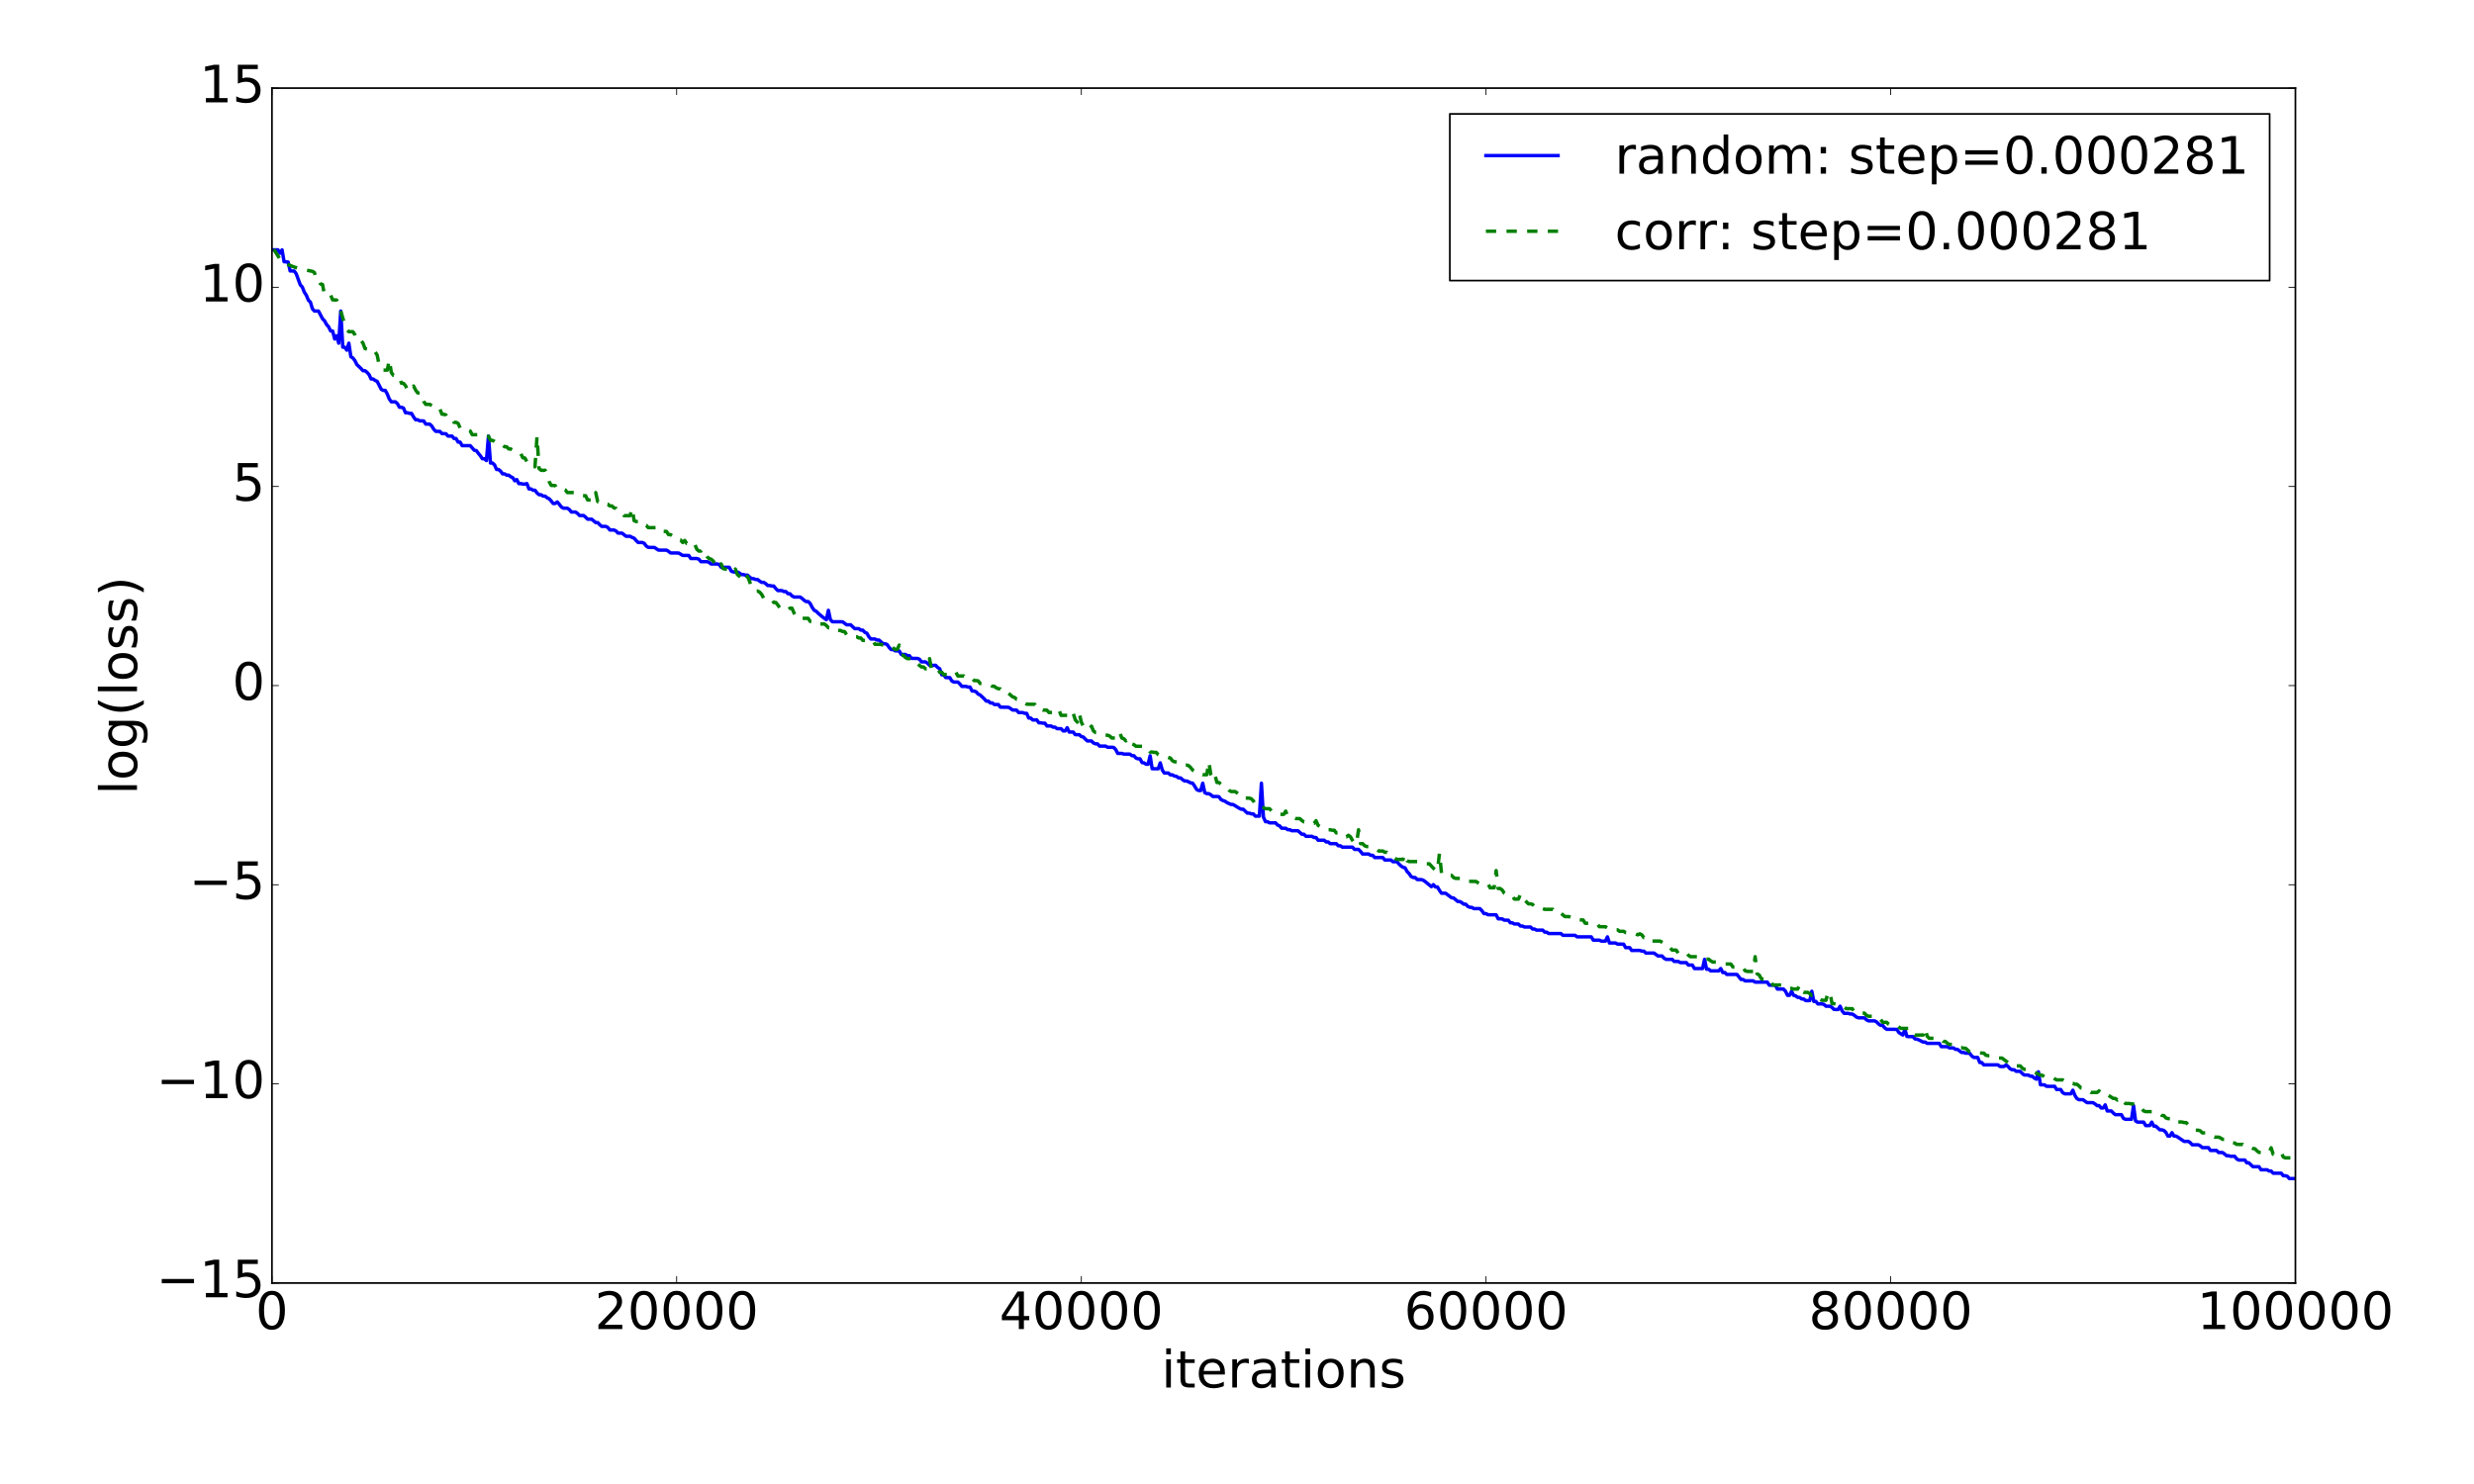 <?xml version="1.0" encoding="utf-8" standalone="no"?>
<!DOCTYPE svg PUBLIC "-//W3C//DTD SVG 1.1//EN"
  "http://www.w3.org/Graphics/SVG/1.1/DTD/svg11.dtd">
<!-- Created with matplotlib (http://matplotlib.org/) -->
<svg height="864pt" version="1.1" viewBox="0 0 1440 864" width="1440pt" xmlns="http://www.w3.org/2000/svg" xmlns:xlink="http://www.w3.org/1999/xlink">
 <defs>
  <style type="text/css">
*{stroke-linecap:butt;stroke-linejoin:round;stroke-miterlimit:100000;}
  </style>
 </defs>
 <g id="figure_1">
  <g id="patch_1">
   <path d="M 0 864 
L 1440 864 
L 1440 0 
L 0 0 
z
" style="fill:#ffffff;"/>
  </g>
  <g id="axes_1">
   <g id="patch_2">
    <path d="M 158.287 747 
L 1336.05 747 
L 1336.05 51.3 
L 158.287 51.3 
z
" style="fill:#ffffff;"/>
   </g>
   <g id="line2d_1">
    <path clip-path="url(#p735c18aee1)" d="M 159.465 145.475 
L 160.643 145.475 
L 161.821 145.475 
L 162.999 147.448 
L 164.176 145.475 
L 165.354 152.371 
L 167.71 152.571 
L 168.887 157.744 
L 171.243 157.786 
L 172.421 159.414 
L 174.776 165.825 
L 175.954 167.113 
L 177.132 170.097 
L 178.309 171.887 
L 179.487 174.734 
L 180.665 175.881 
L 181.843 179.787 
L 183.021 181.082 
L 185.376 181.099 
L 187.732 185.582 
L 188.909 186.795 
L 190.087 188.955 
L 191.265 190.271 
L 192.443 192.7 
L 193.62 192.719 
L 194.798 197.365 
L 195.976 195.466 
L 197.154 199.807 
L 198.331 181.1 
L 199.509 202.123 
L 200.687 202.172 
L 201.865 203.876 
L 203.042 199.803 
L 204.22 207.674 
L 205.398 208.413 
L 206.576 209.978 
L 207.754 212.302 
L 210.109 214.543 
L 211.287 215.834 
L 212.465 215.833 
L 213.642 216.767 
L 214.82 218.11 
L 215.998 220.645 
L 217.176 220.645 
L 218.353 221.504 
L 219.531 222.02 
L 221.887 226.653 
L 223.064 227.294 
L 224.242 227.278 
L 225.42 229.398 
L 226.598 232.322 
L 227.775 233.933 
L 230.131 233.945 
L 231.309 234.971 
L 232.487 237.093 
L 233.664 237.131 
L 234.842 237.561 
L 236.02 240.324 
L 237.198 240.314 
L 238.375 240.684 
L 239.553 240.702 
L 240.731 242.768 
L 241.909 244.367 
L 243.086 244.374 
L 244.264 245.017 
L 246.62 245.062 
L 247.797 246.903 
L 250.153 246.956 
L 251.331 248.062 
L 252.508 249.968 
L 253.686 251.145 
L 256.042 251.162 
L 257.22 252.42 
L 259.575 252.524 
L 260.753 253.881 
L 263.108 253.91 
L 264.286 255.312 
L 265.464 255.321 
L 266.642 257.387 
L 267.819 257.415 
L 268.997 259.481 
L 273.708 259.483 
L 276.064 262.154 
L 277.242 262.352 
L 278.419 263.938 
L 279.597 265.336 
L 280.775 267.082 
L 281.953 267.081 
L 283.13 268.142 
L 284.308 253.926 
L 285.486 269.583 
L 286.664 269.584 
L 287.841 270.659 
L 289.019 273.318 
L 290.197 273.34 
L 291.375 274.329 
L 292.552 275.885 
L 293.73 275.89 
L 294.908 276.637 
L 296.086 276.634 
L 297.263 277.549 
L 298.441 278.07 
L 299.619 279.917 
L 300.797 279.21 
L 301.975 281.558 
L 303.152 281.547 
L 304.33 281.838 
L 305.508 281.838 
L 306.686 281.547 
L 307.863 284.642 
L 309.041 284.642 
L 310.219 285.414 
L 311.397 285.434 
L 312.574 287 
L 313.752 288.019 
L 314.93 288.055 
L 316.108 288.841 
L 317.285 288.84 
L 318.463 289.843 
L 319.641 290.391 
L 320.819 291.672 
L 321.996 293.127 
L 323.174 293.129 
L 324.352 292.243 
L 325.53 293.583 
L 326.708 295.13 
L 327.885 295.866 
L 330.241 295.874 
L 331.419 296.692 
L 332.596 298.11 
L 334.952 298.103 
L 336.13 298.895 
L 337.307 300.133 
L 339.663 300.123 
L 340.841 301.078 
L 342.018 302.268 
L 344.374 302.27 
L 346.729 304.251 
L 347.907 304.269 
L 349.085 305.509 
L 350.263 306.467 
L 352.618 306.466 
L 353.796 307.107 
L 354.974 308.576 
L 357.329 308.58 
L 358.507 309.102 
L 359.685 310.366 
L 362.04 310.387 
L 364.396 312.234 
L 366.751 312.218 
L 367.929 312.916 
L 369.107 313.351 
L 370.285 314.726 
L 371.463 315.852 
L 373.818 315.832 
L 374.996 316.357 
L 376.174 317.93 
L 377.351 318.689 
L 380.885 318.728 
L 383.24 320.273 
L 387.951 320.28 
L 389.129 321.026 
L 390.307 321.942 
L 395.018 321.97 
L 397.373 323.376 
L 400.907 323.388 
L 402.084 325.185 
L 405.618 325.185 
L 406.795 325.573 
L 407.973 327.012 
L 411.506 327.005 
L 412.684 327.381 
L 413.862 328.347 
L 417.395 328.338 
L 418.573 328.637 
L 419.751 330.283 
L 424.462 330.278 
L 425.64 332.503 
L 426.817 332.996 
L 429.173 333.006 
L 430.351 333.574 
L 431.528 334.52 
L 432.706 334.52 
L 433.884 334.862 
L 435.062 334.86 
L 437.417 336.905 
L 438.595 336.882 
L 439.773 337.383 
L 440.95 337.382 
L 442.128 338.319 
L 443.306 339.057 
L 444.484 339.058 
L 445.662 339.77 
L 446.839 340.892 
L 448.017 340.893 
L 449.195 341.185 
L 450.373 341.191 
L 451.55 342.682 
L 452.728 343.823 
L 455.084 343.842 
L 456.261 344.424 
L 457.439 344.423 
L 458.617 345.642 
L 459.795 345.699 
L 460.972 346.918 
L 462.15 347.586 
L 465.684 347.587 
L 466.861 348.414 
L 468.039 349.504 
L 469.217 350.236 
L 470.395 350.249 
L 471.572 351.373 
L 472.75 353.663 
L 473.928 355.327 
L 475.106 355.912 
L 476.283 357.111 
L 478.639 359.098 
L 480.994 360.805 
L 482.172 355.339 
L 483.35 360.829 
L 484.528 361.984 
L 490.417 362.022 
L 492.772 363.751 
L 495.128 363.768 
L 497.483 365.982 
L 499.839 365.995 
L 501.016 366.886 
L 502.194 366.889 
L 503.372 368.144 
L 504.55 368.639 
L 505.727 370.719 
L 506.905 372.026 
L 509.261 372.014 
L 510.438 372.63 
L 511.616 372.641 
L 513.972 374.751 
L 515.15 374.774 
L 516.327 375.215 
L 517.505 376.921 
L 518.683 378.167 
L 519.861 378.161 
L 521.038 378.926 
L 523.394 378.966 
L 524.572 380.998 
L 526.927 380.993 
L 528.105 381.715 
L 529.283 381.716 
L 530.46 383.278 
L 532.816 383.332 
L 533.994 383.33 
L 535.172 383.784 
L 536.349 385.342 
L 538.705 385.345 
L 539.883 386.126 
L 541.06 387.363 
L 544.594 387.359 
L 545.771 388.608 
L 546.949 389.312 
L 548.127 392.863 
L 549.305 392.877 
L 550.482 394.494 
L 552.838 394.512 
L 554.016 396.495 
L 555.193 397.092 
L 557.549 397.117 
L 558.727 398.239 
L 559.905 399.65 
L 562.26 399.631 
L 563.438 400.02 
L 564.616 400.02 
L 565.793 402.329 
L 566.971 402.326 
L 568.149 402.781 
L 569.327 404.11 
L 570.504 404.624 
L 572.86 406.82 
L 574.038 408.174 
L 575.215 408.173 
L 576.393 409.248 
L 577.571 409.248 
L 578.749 410.177 
L 581.104 410.177 
L 582.282 411.714 
L 586.993 411.794 
L 588.171 412.479 
L 589.349 413.373 
L 591.704 413.44 
L 592.882 414.847 
L 595.237 414.863 
L 596.415 415.309 
L 597.593 415.321 
L 598.771 418.05 
L 599.948 418.06 
L 601.126 419.166 
L 603.482 419.152 
L 604.659 420.809 
L 605.837 420.831 
L 607.015 421.041 
L 608.193 421.039 
L 609.371 422.657 
L 611.726 422.656 
L 612.904 423.345 
L 614.082 423.345 
L 615.259 424.242 
L 617.615 424.247 
L 618.793 425.54 
L 619.97 425.54 
L 621.148 423.667 
L 622.326 426.198 
L 624.681 426.21 
L 625.859 427.717 
L 628.215 427.731 
L 629.393 428.843 
L 630.57 429.085 
L 631.748 430.362 
L 632.926 431.4 
L 635.281 431.402 
L 636.459 432.572 
L 637.637 433.059 
L 638.815 433.071 
L 639.992 434.394 
L 643.526 434.396 
L 644.703 435.056 
L 647.059 435.056 
L 648.237 435.191 
L 649.414 436.429 
L 650.592 438.638 
L 652.948 438.625 
L 654.126 439.044 
L 657.659 439.047 
L 658.837 439.958 
L 660.014 439.987 
L 661.192 441.347 
L 662.37 441.776 
L 663.548 441.776 
L 664.725 443.987 
L 665.903 444.148 
L 667.081 444.95 
L 668.259 444.935 
L 669.436 439.987 
L 670.614 447.551 
L 674.147 447.587 
L 675.325 444.148 
L 676.503 448.281 
L 677.681 450.057 
L 680.036 450.056 
L 681.214 451.113 
L 682.392 451.113 
L 683.57 451.818 
L 684.747 451.955 
L 685.925 452.884 
L 687.103 452.884 
L 688.281 453.885 
L 689.458 454.682 
L 690.636 454.681 
L 691.814 455.168 
L 692.992 455.802 
L 694.169 455.958 
L 695.347 457.687 
L 696.525 459.664 
L 697.703 460.263 
L 698.88 460.262 
L 700.058 455.988 
L 701.236 461.474 
L 702.414 462.069 
L 703.592 462.072 
L 704.769 462.711 
L 705.947 463.735 
L 708.303 463.735 
L 709.48 463.857 
L 710.658 465.486 
L 711.836 466.092 
L 713.014 466.48 
L 714.191 467.311 
L 716.547 468.363 
L 717.725 468.38 
L 721.258 470.544 
L 722.436 471.118 
L 723.614 471.129 
L 725.969 473.384 
L 727.147 473.386 
L 728.325 473.859 
L 729.502 473.883 
L 730.68 475.157 
L 733.036 475.169 
L 734.213 455.988 
L 735.391 475.734 
L 736.569 478.389 
L 737.747 478.381 
L 738.924 479.079 
L 742.458 479.069 
L 743.635 480.373 
L 744.813 480.825 
L 745.991 482.202 
L 748.347 482.217 
L 749.524 483.061 
L 750.702 483.064 
L 751.88 483.648 
L 755.413 483.642 
L 757.769 485.694 
L 758.946 485.694 
L 760.124 486.891 
L 763.657 486.914 
L 764.835 487.617 
L 766.013 487.616 
L 767.191 489.177 
L 770.724 489.174 
L 771.902 490.193 
L 773.08 490.192 
L 774.257 491.185 
L 777.791 491.2 
L 778.968 492.42 
L 780.146 492.42 
L 781.324 493.224 
L 787.213 493.224 
L 788.39 494.515 
L 790.746 494.537 
L 791.924 495.724 
L 793.101 497.203 
L 796.635 497.199 
L 797.813 497.987 
L 798.99 497.986 
L 800.168 499.275 
L 804.879 499.275 
L 806.057 500.702 
L 809.59 500.703 
L 810.768 501.703 
L 813.123 501.703 
L 814.301 503.059 
L 815.479 504.187 
L 816.657 504.947 
L 817.835 505.266 
L 819.012 507.422 
L 820.19 508.644 
L 821.368 510.334 
L 822.546 510.894 
L 823.723 510.924 
L 824.901 512.082 
L 827.257 512.09 
L 828.434 512.489 
L 829.612 513.315 
L 833.145 516.231 
L 834.323 515.041 
L 835.501 516.393 
L 836.679 516.388 
L 837.856 518.399 
L 839.034 520.051 
L 841.39 520.036 
L 844.923 522.683 
L 846.101 522.819 
L 848.456 524.836 
L 849.634 524.843 
L 850.812 525.511 
L 851.99 526.43 
L 853.167 526.446 
L 854.345 527.726 
L 855.523 528.228 
L 856.701 528.303 
L 857.878 528.992 
L 861.412 529.021 
L 862.589 530.292 
L 863.767 531.919 
L 864.945 531.916 
L 866.123 532.58 
L 870.834 532.623 
L 872.012 534.938 
L 874.367 534.983 
L 875.545 535.727 
L 877.9 535.746 
L 879.078 537.25 
L 880.256 537.27 
L 881.434 537.939 
L 883.789 537.976 
L 884.967 539.126 
L 886.145 539.136 
L 887.322 539.726 
L 890.856 539.724 
L 892.034 540.868 
L 893.211 540.894 
L 894.389 541.531 
L 897.922 541.508 
L 899.1 542.68 
L 900.278 542.707 
L 901.456 543.516 
L 908.522 543.516 
L 909.7 544.54 
L 916.767 544.54 
L 917.944 545.445 
L 926.189 545.445 
L 927.366 547.339 
L 930.9 547.352 
L 932.077 547.926 
L 934.433 547.942 
L 935.611 545.445 
L 936.789 549.016 
L 940.322 549.017 
L 941.5 549.665 
L 945.033 549.685 
L 946.211 551.728 
L 948.566 551.728 
L 949.744 553.364 
L 954.455 553.352 
L 955.633 553.757 
L 956.81 553.758 
L 957.988 554.889 
L 962.699 554.88 
L 965.055 556.587 
L 967.41 556.586 
L 968.588 557.874 
L 969.766 558.563 
L 973.299 558.546 
L 974.477 559.754 
L 976.832 559.761 
L 978.01 560.43 
L 981.543 560.451 
L 982.721 561.888 
L 985.077 561.885 
L 986.255 563.895 
L 990.966 563.893 
L 992.143 558.546 
L 993.321 564.271 
L 994.499 564.27 
L 995.677 565.231 
L 1000.388 565.236 
L 1001.565 563.892 
L 1002.743 566.211 
L 1003.921 566.21 
L 1005.099 567.336 
L 1010.988 567.332 
L 1013.343 570.249 
L 1014.521 570.246 
L 1015.699 571.066 
L 1020.41 571.066 
L 1021.587 571.817 
L 1028.654 571.817 
L 1029.832 573.576 
L 1033.365 573.574 
L 1034.543 575.846 
L 1038.076 575.85 
L 1039.254 577.086 
L 1040.432 579.483 
L 1041.609 579.48 
L 1042.787 577.126 
L 1043.965 579.495 
L 1045.143 579.787 
L 1046.32 580.674 
L 1047.498 580.715 
L 1048.676 581.621 
L 1049.854 581.625 
L 1051.031 582.554 
L 1053.387 582.545 
L 1054.565 577.126 
L 1055.743 583.032 
L 1056.92 583.034 
L 1058.098 584.479 
L 1060.454 584.476 
L 1061.631 584.754 
L 1062.809 585.813 
L 1065.165 585.82 
L 1066.342 586.553 
L 1067.52 587.719 
L 1069.876 587.742 
L 1071.053 585.82 
L 1072.231 588.598 
L 1073.409 589.987 
L 1075.764 589.97 
L 1076.942 590.376 
L 1078.12 590.364 
L 1079.298 591.115 
L 1080.476 592.093 
L 1081.653 592.586 
L 1085.187 592.593 
L 1086.364 593.704 
L 1087.542 594.353 
L 1091.075 594.347 
L 1092.253 594.942 
L 1093.431 596.118 
L 1094.609 596.974 
L 1095.786 596.97 
L 1096.964 598.39 
L 1098.142 599.281 
L 1104.031 599.292 
L 1105.209 601.118 
L 1107.564 602.598 
L 1108.742 599.277 
L 1109.92 603.414 
L 1111.097 603.539 
L 1113.453 603.544 
L 1114.631 604.869 
L 1115.808 604.992 
L 1116.986 605.496 
L 1119.342 606.686 
L 1120.519 606.696 
L 1121.697 607.443 
L 1128.764 607.443 
L 1129.942 609.374 
L 1133.475 609.382 
L 1134.653 610.105 
L 1137.008 610.106 
L 1138.186 610.958 
L 1139.364 610.955 
L 1141.719 612.734 
L 1142.897 612.733 
L 1144.075 613.184 
L 1146.43 613.192 
L 1147.608 614.703 
L 1148.786 615.653 
L 1151.141 615.664 
L 1152.319 618.596 
L 1153.497 618.623 
L 1154.675 619.979 
L 1162.919 619.978 
L 1164.097 620.916 
L 1166.452 620.916 
L 1167.63 619.978 
L 1168.808 620.923 
L 1169.985 622.258 
L 1171.163 622.823 
L 1172.341 622.827 
L 1173.519 623.735 
L 1175.874 623.728 
L 1177.052 624.989 
L 1178.23 625.885 
L 1180.585 625.908 
L 1181.763 626.57 
L 1182.941 626.623 
L 1184.119 627.705 
L 1185.296 628.297 
L 1186.474 624.038 
L 1187.652 631.566 
L 1190.007 631.61 
L 1191.185 632.452 
L 1194.718 632.493 
L 1195.896 632.452 
L 1197.074 634.323 
L 1199.43 634.32 
L 1200.607 636.177 
L 1201.785 636.828 
L 1205.318 636.845 
L 1206.496 634.73 
L 1207.674 637.685 
L 1208.852 639.58 
L 1210.029 640.237 
L 1212.385 640.233 
L 1214.74 641.972 
L 1218.274 641.991 
L 1219.452 642.757 
L 1220.629 643.713 
L 1221.807 643.708 
L 1222.985 645.085 
L 1224.163 645.088 
L 1225.34 643.278 
L 1226.518 646.82 
L 1228.874 646.803 
L 1230.051 648.013 
L 1231.229 648.962 
L 1234.762 648.967 
L 1235.94 651.118 
L 1237.118 651.663 
L 1240.651 651.659 
L 1241.829 643.713 
L 1243.007 652.578 
L 1244.185 653.306 
L 1247.718 653.313 
L 1248.896 655.318 
L 1251.251 655.312 
L 1252.429 653.313 
L 1253.607 655.637 
L 1254.784 655.638 
L 1257.14 657.795 
L 1258.318 657.787 
L 1259.495 658.179 
L 1260.673 659.311 
L 1261.851 661.441 
L 1263.029 661.435 
L 1264.206 659.45 
L 1265.384 661.437 
L 1266.562 661.437 
L 1267.74 662.134 
L 1271.273 664.547 
L 1273.629 664.502 
L 1274.806 665.218 
L 1275.984 666.5 
L 1279.517 666.495 
L 1280.695 667.13 
L 1281.873 668.148 
L 1285.406 668.163 
L 1286.584 669.804 
L 1290.117 669.8 
L 1291.295 670.993 
L 1293.651 671.027 
L 1294.828 671.877 
L 1296.006 672.869 
L 1297.184 672.873 
L 1298.362 673.213 
L 1300.717 673.2 
L 1301.895 674.747 
L 1303.073 675.386 
L 1306.606 675.379 
L 1307.784 677.014 
L 1308.961 677.008 
L 1311.317 679.26 
L 1314.85 679.269 
L 1316.028 681.067 
L 1319.561 681.071 
L 1320.739 681.774 
L 1321.917 681.784 
L 1323.095 683.04 
L 1327.806 683.053 
L 1328.983 684.503 
L 1330.161 684.505 
L 1331.339 684.83 
L 1332.517 686.163 
L 1336.05 686.162 
L 1336.05 686.162 
" style="fill:none;stroke:#0000ff;stroke-linecap:square;stroke-width:2.0;"/>
   </g>
   <g id="line2d_2">
    <path clip-path="url(#p735c18aee1)" d="M 159.465 145.149 
L 160.643 147.211 
L 161.821 149.057 
L 162.999 150.895 
L 164.176 151.629 
L 165.354 152.768 
L 167.71 154.087 
L 171.243 155.479 
L 175.954 156.83 
L 181.843 157.97 
L 183.021 158.688 
L 184.198 162.569 
L 185.376 162.569 
L 186.554 165.302 
L 187.732 165.629 
L 188.909 171.799 
L 192.443 171.799 
L 193.62 174.593 
L 194.798 174.593 
L 195.976 174.708 
L 197.154 178.684 
L 198.331 181.052 
L 200.687 189.14 
L 201.865 191.961 
L 203.042 193.106 
L 205.398 193.108 
L 206.576 194.935 
L 207.754 198.295 
L 210.109 198.288 
L 211.287 199.767 
L 212.465 202.95 
L 213.642 203.214 
L 214.82 203.078 
L 215.998 203.078 
L 217.176 205.063 
L 218.353 204.953 
L 219.531 206.697 
L 220.709 212.582 
L 221.887 213.363 
L 223.064 215.489 
L 225.42 215.496 
L 226.598 209.497 
L 227.775 216.863 
L 228.953 218.513 
L 231.309 218.507 
L 232.487 219.706 
L 233.664 223.119 
L 234.842 223.179 
L 236.02 224.506 
L 237.198 227.084 
L 239.553 227.083 
L 240.731 224.746 
L 241.909 227.083 
L 243.086 228.726 
L 244.264 228.879 
L 245.442 228.879 
L 246.62 233.667 
L 247.797 235.433 
L 250.153 235.438 
L 251.331 236.184 
L 253.686 236.227 
L 254.864 238.087 
L 256.042 238.111 
L 257.22 241.142 
L 258.397 241.2 
L 259.575 241.593 
L 260.753 243.807 
L 263.108 243.822 
L 264.286 245.903 
L 265.464 245.904 
L 266.642 246.518 
L 267.819 249.129 
L 270.175 249.129 
L 271.353 250.48 
L 272.53 250.479 
L 273.708 250.946 
L 274.886 253.107 
L 279.597 253.108 
L 280.775 254.041 
L 284.308 254.05 
L 285.486 256.404 
L 286.664 256.399 
L 287.841 257.007 
L 289.019 258.069 
L 290.197 258.071 
L 291.375 259.092 
L 292.552 259.101 
L 293.73 260.131 
L 294.908 260.128 
L 296.086 261.362 
L 297.263 261.386 
L 298.441 262.097 
L 299.619 263.288 
L 300.797 263.288 
L 301.975 263.974 
L 303.152 264.149 
L 304.33 266.528 
L 305.508 266.663 
L 306.686 268.747 
L 307.863 271.731 
L 311.397 271.732 
L 312.574 254.05 
L 313.752 272.794 
L 314.93 273.756 
L 316.108 273.886 
L 317.285 273.756 
L 318.463 276.477 
L 319.641 280.455 
L 320.819 282.609 
L 321.996 282.608 
L 323.174 282.742 
L 324.352 284.831 
L 327.885 284.839 
L 329.063 285.277 
L 330.241 286.786 
L 334.952 286.791 
L 336.13 287.564 
L 337.307 287.596 
L 338.485 288.593 
L 340.841 288.603 
L 342.018 291.05 
L 345.552 291.065 
L 346.729 286.784 
L 347.907 292.024 
L 349.085 292.023 
L 350.263 293.499 
L 353.796 293.584 
L 354.974 294.566 
L 356.152 294.562 
L 357.329 295.664 
L 358.507 295.944 
L 359.685 297.687 
L 360.863 297.704 
L 362.04 298.461 
L 363.218 300.2 
L 366.751 300.2 
L 367.929 295.944 
L 369.107 303.178 
L 370.285 303.634 
L 372.64 303.718 
L 373.818 305.683 
L 374.996 305.694 
L 376.174 305.891 
L 377.351 307.214 
L 382.062 307.208 
L 383.24 309.343 
L 387.951 309.409 
L 389.129 311.255 
L 390.307 311.258 
L 391.484 312.107 
L 392.662 313.884 
L 393.84 314.451 
L 396.196 314.451 
L 397.373 315.879 
L 398.551 314.658 
L 399.729 316.397 
L 402.084 316.427 
L 403.262 317.916 
L 404.44 317.025 
L 405.618 319.823 
L 406.795 320.846 
L 407.973 320.845 
L 409.151 319.694 
L 410.329 320.845 
L 411.506 324.007 
L 412.684 325.223 
L 413.862 325.501 
L 415.04 326.532 
L 416.217 328.114 
L 417.395 325.977 
L 418.573 328.308 
L 419.751 328.343 
L 420.929 331.058 
L 422.106 331.281 
L 423.284 331.634 
L 424.462 331.634 
L 425.64 332.987 
L 426.817 332.996 
L 427.995 331.281 
L 429.173 334.471 
L 431.528 336.535 
L 432.706 338.316 
L 433.884 338.317 
L 435.062 335.523 
L 436.239 338.38 
L 437.417 341.71 
L 438.595 342.625 
L 439.773 344.189 
L 440.95 344.113 
L 442.128 344.73 
L 443.306 346.031 
L 444.484 348.226 
L 445.662 348.598 
L 448.017 348.601 
L 449.195 348.897 
L 450.373 350.788 
L 451.55 350.776 
L 452.728 352.202 
L 453.906 353.887 
L 455.084 353.887 
L 456.261 355.081 
L 458.617 355.081 
L 459.795 354.098 
L 460.972 354.098 
L 462.15 356.866 
L 463.328 359.254 
L 464.506 359.269 
L 465.684 359.047 
L 466.861 359.983 
L 470.395 359.996 
L 471.572 361.757 
L 472.75 361.751 
L 473.928 363.282 
L 479.817 363.283 
L 480.994 364.184 
L 482.172 365.481 
L 485.705 365.477 
L 486.883 367.05 
L 489.239 367.067 
L 490.417 367.671 
L 491.594 367.708 
L 492.772 369.513 
L 496.305 369.635 
L 497.483 370.725 
L 498.661 370.732 
L 499.839 371.423 
L 501.016 371.429 
L 502.194 372.86 
L 508.083 372.859 
L 509.261 375.116 
L 512.794 375.159 
L 513.972 375.574 
L 517.505 375.577 
L 521.038 378.131 
L 522.216 378.131 
L 523.394 375.577 
L 524.572 381.481 
L 525.749 381.481 
L 526.927 382.744 
L 528.105 383.456 
L 530.46 383.468 
L 531.638 385.356 
L 532.816 385.426 
L 533.994 386.268 
L 535.172 387.392 
L 536.349 388.315 
L 537.527 388.301 
L 538.705 389.38 
L 539.883 389.417 
L 541.06 383.468 
L 542.238 390.113 
L 544.594 390.13 
L 545.771 389.472 
L 546.949 391.402 
L 548.127 391.406 
L 549.305 392.741 
L 555.193 392.741 
L 556.371 391.402 
L 557.549 393.569 
L 561.082 393.569 
L 562.26 394.83 
L 565.793 394.864 
L 566.971 396.23 
L 568.149 396.251 
L 569.327 396.41 
L 570.504 397.942 
L 574.038 397.977 
L 575.215 398.557 
L 576.393 398.571 
L 577.571 399.563 
L 578.749 399.563 
L 579.926 400.518 
L 581.104 400.952 
L 582.282 401.115 
L 583.46 403.156 
L 584.638 403.173 
L 585.815 403.544 
L 586.993 403.596 
L 589.349 405.705 
L 590.526 406.043 
L 591.704 407.109 
L 592.882 407.123 
L 594.06 408.127 
L 595.237 409.329 
L 596.415 409.354 
L 597.593 409.995 
L 602.304 410.065 
L 603.482 412.659 
L 605.837 412.695 
L 607.015 413.408 
L 609.371 413.475 
L 610.548 414.833 
L 612.904 414.751 
L 614.082 415.302 
L 615.259 415.303 
L 616.437 413.475 
L 617.615 416.501 
L 621.148 416.499 
L 622.326 417.74 
L 623.504 417.739 
L 624.681 415.302 
L 625.859 419.049 
L 627.037 420.428 
L 628.215 415.302 
L 629.393 420.467 
L 630.57 422.78 
L 632.926 424.827 
L 634.104 424.801 
L 635.281 422.78 
L 636.459 425.563 
L 637.637 426.476 
L 639.992 426.47 
L 641.17 427.049 
L 642.348 428.016 
L 644.703 428.04 
L 645.881 428.474 
L 647.059 429.666 
L 650.592 429.673 
L 651.77 426.472 
L 652.948 429.666 
L 654.126 430.067 
L 655.303 431.352 
L 656.481 430.067 
L 657.659 433.197 
L 658.837 433.197 
L 660.014 433.544 
L 661.192 434.469 
L 664.725 434.489 
L 665.903 435.218 
L 668.259 435.301 
L 669.436 437.832 
L 670.614 437.832 
L 671.792 438.047 
L 672.97 438.046 
L 674.147 439.362 
L 675.325 439.875 
L 676.503 439.876 
L 677.681 440.64 
L 678.859 440.64 
L 680.036 441.049 
L 681.214 441.312 
L 682.392 442.869 
L 683.57 443.517 
L 685.925 443.529 
L 687.103 444.002 
L 688.281 445.399 
L 690.636 445.424 
L 691.814 445.765 
L 692.992 446.79 
L 694.169 448.347 
L 695.347 449.007 
L 697.703 449.012 
L 698.88 450.458 
L 700.058 451.022 
L 702.414 451.034 
L 703.592 443.517 
L 704.769 451.022 
L 705.947 453.299 
L 707.125 451.034 
L 708.303 455.546 
L 709.48 455.573 
L 710.658 456.544 
L 711.836 457.328 
L 713.014 457.432 
L 715.369 460.127 
L 716.547 460.833 
L 718.902 460.833 
L 720.08 461.666 
L 721.258 462.676 
L 722.436 462.676 
L 723.614 464.677 
L 727.147 464.675 
L 728.325 465.06 
L 729.502 466.259 
L 730.68 468.262 
L 731.858 469.318 
L 733.036 470.202 
L 735.391 470.219 
L 736.569 470.8 
L 738.924 470.841 
L 740.102 472.144 
L 741.28 473.09 
L 743.635 473.093 
L 744.813 474.099 
L 747.169 474.135 
L 748.347 472.243 
L 749.524 475.298 
L 750.702 476.148 
L 753.058 476.152 
L 754.235 476.592 
L 756.591 476.603 
L 757.769 477.728 
L 758.946 478.501 
L 761.302 478.498 
L 762.48 479.33 
L 764.835 479.38 
L 766.013 477.809 
L 767.191 480.542 
L 768.368 481.209 
L 769.546 481.209 
L 770.724 481.719 
L 771.902 483.088 
L 774.257 483.093 
L 775.435 483.37 
L 776.613 483.367 
L 777.791 484.954 
L 778.968 484.98 
L 780.146 486.379 
L 781.324 487.193 
L 783.679 487.232 
L 784.857 486.306 
L 786.035 487.193 
L 787.213 489.255 
L 788.39 491.012 
L 789.568 491.01 
L 790.746 483.093 
L 791.924 491.171 
L 793.101 491.17 
L 794.279 492.369 
L 795.457 492.849 
L 796.635 492.848 
L 797.813 493.653 
L 800.168 493.667 
L 802.524 495.462 
L 804.879 495.464 
L 806.057 496.188 
L 807.235 496.188 
L 808.412 497.211 
L 809.59 498.672 
L 810.768 498.672 
L 811.946 499.781 
L 813.123 500.349 
L 816.657 500.375 
L 817.835 497.388 
L 819.012 501.132 
L 820.19 501.603 
L 824.901 501.601 
L 826.079 502.538 
L 827.257 502.923 
L 831.968 502.936 
L 834.323 505.54 
L 835.501 506.45 
L 836.679 507.116 
L 837.856 496.676 
L 839.034 508.282 
L 840.212 509.659 
L 844.923 509.645 
L 846.101 510.962 
L 847.279 511.414 
L 851.99 511.409 
L 853.167 512.625 
L 854.345 513.156 
L 859.056 513.162 
L 860.234 513.946 
L 861.412 514.521 
L 866.123 514.545 
L 867.301 516.874 
L 869.656 516.869 
L 870.834 506.866 
L 872.012 517.3 
L 873.189 517.306 
L 874.367 518.19 
L 875.545 519.994 
L 876.723 520.707 
L 879.078 520.709 
L 880.256 521.329 
L 881.434 523.467 
L 883.789 523.481 
L 884.967 520.707 
L 886.145 523.924 
L 887.322 523.934 
L 889.678 526.243 
L 890.856 526.233 
L 892.034 526.561 
L 893.211 527.766 
L 896.745 527.776 
L 897.922 529.016 
L 899.1 529.404 
L 903.811 529.408 
L 904.989 531.312 
L 907.344 531.308 
L 908.522 531.7 
L 910.878 533.65 
L 913.233 533.66 
L 914.411 534.096 
L 915.589 535.406 
L 917.944 535.397 
L 919.122 535.591 
L 921.478 535.611 
L 922.655 537.523 
L 926.189 537.508 
L 927.366 537.958 
L 929.722 537.963 
L 930.9 539.537 
L 934.433 539.54 
L 935.611 540.278 
L 937.966 540.316 
L 939.144 541.325 
L 941.5 541.351 
L 942.677 542.197 
L 945.033 542.212 
L 946.211 542.944 
L 948.566 542.923 
L 949.744 543.674 
L 952.099 543.662 
L 953.277 544.272 
L 954.455 543.662 
L 955.633 544.275 
L 956.81 545.875 
L 957.988 545.873 
L 959.166 547.893 
L 966.233 547.894 
L 968.588 549.198 
L 969.766 549.202 
L 970.944 550.798 
L 972.121 551.83 
L 973.299 553.167 
L 975.655 553.166 
L 976.832 555.016 
L 980.366 555.008 
L 981.543 554.666 
L 982.721 556.146 
L 983.899 556.984 
L 988.61 557.003 
L 989.788 557.926 
L 990.966 558.438 
L 994.499 558.444 
L 995.677 559.378 
L 996.854 560.103 
L 1000.388 560.109 
L 1001.565 560.495 
L 1002.743 561.257 
L 1007.454 561.265 
L 1008.632 562.982 
L 1014.521 563.221 
L 1015.699 565.14 
L 1016.876 565.572 
L 1020.41 565.59 
L 1021.587 556.987 
L 1022.765 566.973 
L 1023.943 567.647 
L 1025.121 569.767 
L 1026.298 570.21 
L 1029.832 570.209 
L 1031.01 572.448 
L 1032.187 573.483 
L 1039.254 573.483 
L 1040.432 574.825 
L 1041.609 575.456 
L 1042.787 575.454 
L 1043.965 575.848 
L 1046.32 575.857 
L 1047.498 573.493 
L 1048.676 577.194 
L 1049.854 577.757 
L 1052.209 577.77 
L 1053.387 578.514 
L 1054.565 579.597 
L 1058.098 579.597 
L 1059.276 581.896 
L 1060.454 582.393 
L 1062.809 582.381 
L 1063.987 577.77 
L 1065.165 577.77 
L 1066.342 584.343 
L 1067.52 584.356 
L 1068.698 584.603 
L 1069.876 584.605 
L 1072.231 586.366 
L 1073.409 586.365 
L 1074.587 587.247 
L 1078.12 587.258 
L 1079.298 589.364 
L 1081.653 589.373 
L 1082.831 589.867 
L 1085.187 589.866 
L 1086.364 591.139 
L 1087.542 591.668 
L 1089.898 591.665 
L 1091.075 592.114 
L 1092.253 593.424 
L 1094.609 593.416 
L 1095.786 595.188 
L 1098.142 595.217 
L 1099.32 596.307 
L 1100.497 596.806 
L 1104.031 596.835 
L 1105.209 597.89 
L 1106.386 598.721 
L 1112.275 598.72 
L 1113.453 601.763 
L 1114.631 602.608 
L 1119.342 602.612 
L 1120.519 598.722 
L 1121.697 603.213 
L 1122.875 604.5 
L 1128.764 604.504 
L 1129.942 605.04 
L 1131.119 606.334 
L 1132.297 606.333 
L 1133.475 607.381 
L 1134.653 608.06 
L 1137.008 608.053 
L 1138.186 608.882 
L 1139.364 609.937 
L 1141.719 609.929 
L 1142.897 610.299 
L 1144.075 610.295 
L 1146.43 612.405 
L 1147.608 612.397 
L 1148.786 612.535 
L 1149.964 612.534 
L 1151.141 613.067 
L 1154.675 613.132 
L 1155.852 614.347 
L 1157.03 614.612 
L 1159.386 614.611 
L 1161.741 616.018 
L 1165.274 616.027 
L 1168.808 618.665 
L 1169.985 620.167 
L 1172.341 620.197 
L 1173.519 620.558 
L 1175.874 620.577 
L 1177.052 621.848 
L 1178.23 622.583 
L 1180.585 622.581 
L 1181.763 623.047 
L 1182.941 624.244 
L 1184.119 624.246 
L 1187.652 625.973 
L 1188.83 626.073 
L 1190.007 627.045 
L 1194.718 627.061 
L 1195.896 628.047 
L 1197.074 628.735 
L 1200.607 628.735 
L 1201.785 629.548 
L 1202.963 630.745 
L 1206.496 630.761 
L 1207.674 631.257 
L 1208.852 631.257 
L 1210.029 632.161 
L 1211.207 633.401 
L 1212.385 633.392 
L 1213.563 634.117 
L 1214.74 634.668 
L 1215.918 635.096 
L 1217.096 636.023 
L 1220.629 636.02 
L 1221.807 635.128 
L 1222.985 636.908 
L 1224.163 637.307 
L 1226.518 637.305 
L 1230.051 639.531 
L 1231.229 639.531 
L 1232.407 640.455 
L 1233.585 639.219 
L 1234.762 641.277 
L 1235.94 641.277 
L 1237.118 642.467 
L 1239.473 642.463 
L 1240.651 642.74 
L 1243.007 642.753 
L 1244.185 644.234 
L 1245.362 645.303 
L 1246.54 645.403 
L 1247.718 646.782 
L 1248.896 647.205 
L 1253.607 647.21 
L 1254.784 648.18 
L 1255.962 648.432 
L 1257.14 648.432 
L 1258.318 649.419 
L 1259.495 649.518 
L 1260.673 650.889 
L 1261.851 651.267 
L 1266.562 651.267 
L 1267.74 653.214 
L 1270.095 653.244 
L 1271.273 653.576 
L 1272.451 653.577 
L 1274.806 655.943 
L 1275.984 656.836 
L 1277.162 658.011 
L 1279.517 658.008 
L 1280.695 658.385 
L 1281.873 659.56 
L 1284.228 659.56 
L 1285.406 659.971 
L 1286.584 660.838 
L 1288.939 662.039 
L 1291.295 662.046 
L 1292.473 662.516 
L 1293.651 663.324 
L 1297.184 663.323 
L 1298.362 663.815 
L 1299.539 665.276 
L 1300.717 665.498 
L 1301.895 666.287 
L 1305.428 666.313 
L 1306.606 667.448 
L 1307.784 668.061 
L 1310.139 668.07 
L 1311.317 668.684 
L 1312.495 668.817 
L 1313.673 670.041 
L 1314.85 670.936 
L 1320.739 670.937 
L 1321.917 668.255 
L 1323.095 672.015 
L 1326.628 672.007 
L 1327.806 670.937 
L 1328.983 673.619 
L 1330.161 674.114 
L 1333.694 674.123 
L 1334.872 675.229 
L 1336.05 675.331 
L 1336.05 675.331 
" style="fill:none;stroke:#008000;stroke-dasharray:6,6;stroke-dashoffset:0.0;stroke-width:2.0;"/>
   </g>
   <g id="patch_3">
    <path d="M 158.287 51.3 
L 1336.05 51.3 
" style="fill:none;stroke:#000000;stroke-linecap:square;stroke-linejoin:miter;"/>
   </g>
   <g id="patch_4">
    <path d="M 1336.05 747 
L 1336.05 51.3 
" style="fill:none;stroke:#000000;stroke-linecap:square;stroke-linejoin:miter;"/>
   </g>
   <g id="patch_5">
    <path d="M 158.287 747 
L 1336.05 747 
" style="fill:none;stroke:#000000;stroke-linecap:square;stroke-linejoin:miter;"/>
   </g>
   <g id="patch_6">
    <path d="M 158.287 747 
L 158.287 51.3 
" style="fill:none;stroke:#000000;stroke-linecap:square;stroke-linejoin:miter;"/>
   </g>
   <g id="matplotlib.axis_1">
    <g id="xtick_1">
     <g id="line2d_3">
      <defs>
       <path d="M 0 0 
L 0 -4 
" id="mbbb15c987d" style="stroke:#000000;stroke-width:0.5;"/>
      </defs>
      <g>
       <use style="stroke:#000000;stroke-width:0.5;" x="158.287" xlink:href="#mbbb15c987d" y="747.0"/>
      </g>
     </g>
     <g id="line2d_4">
      <defs>
       <path d="M 0 0 
L 0 4 
" id="m6ffc8fa7f2" style="stroke:#000000;stroke-width:0.5;"/>
      </defs>
      <g>
       <use style="stroke:#000000;stroke-width:0.5;" x="158.287" xlink:href="#m6ffc8fa7f2" y="51.3"/>
      </g>
     </g>
     <g id="text_1">
      <!-- 0 -->
      <defs>
       <path d="M 31.781 66.406 
Q 24.172 66.406 20.328 58.906 
Q 16.5 51.422 16.5 36.375 
Q 16.5 21.391 20.328 13.891 
Q 24.172 6.391 31.781 6.391 
Q 39.453 6.391 43.281 13.891 
Q 47.125 21.391 47.125 36.375 
Q 47.125 51.422 43.281 58.906 
Q 39.453 66.406 31.781 66.406 
M 31.781 74.219 
Q 44.047 74.219 50.516 64.516 
Q 56.984 54.828 56.984 36.375 
Q 56.984 17.969 50.516 8.266 
Q 44.047 -1.422 31.781 -1.422 
Q 19.531 -1.422 13.062 8.266 
Q 6.594 17.969 6.594 36.375 
Q 6.594 54.828 13.062 64.516 
Q 19.531 74.219 31.781 74.219 
" id="BitstreamVeraSans-Roman-30"/>
      </defs>
      <g transform="translate(148.744 773.795)scale(0.3 -0.3)">
       <use xlink:href="#BitstreamVeraSans-Roman-30"/>
      </g>
     </g>
    </g>
    <g id="xtick_2">
     <g id="line2d_5">
      <g>
       <use style="stroke:#000000;stroke-width:0.5;" x="393.84" xlink:href="#mbbb15c987d" y="747.0"/>
      </g>
     </g>
     <g id="line2d_6">
      <g>
       <use style="stroke:#000000;stroke-width:0.5;" x="393.84" xlink:href="#m6ffc8fa7f2" y="51.3"/>
      </g>
     </g>
     <g id="text_2">
      <!-- 20000 -->
      <defs>
       <path d="M 19.188 8.297 
L 53.609 8.297 
L 53.609 0 
L 7.328 0 
L 7.328 8.297 
Q 12.938 14.109 22.625 23.891 
Q 32.328 33.688 34.812 36.531 
Q 39.547 41.844 41.422 45.531 
Q 43.312 49.219 43.312 52.781 
Q 43.312 58.594 39.234 62.25 
Q 35.156 65.922 28.609 65.922 
Q 23.969 65.922 18.812 64.312 
Q 13.672 62.703 7.812 59.422 
L 7.812 69.391 
Q 13.766 71.781 18.938 73 
Q 24.125 74.219 28.422 74.219 
Q 39.75 74.219 46.484 68.547 
Q 53.219 62.891 53.219 53.422 
Q 53.219 48.922 51.531 44.891 
Q 49.859 40.875 45.406 35.406 
Q 44.188 33.984 37.641 27.219 
Q 31.109 20.453 19.188 8.297 
" id="BitstreamVeraSans-Roman-32"/>
      </defs>
      <g transform="translate(346.121 773.795)scale(0.3 -0.3)">
       <use xlink:href="#BitstreamVeraSans-Roman-32"/>
       <use x="63.623" xlink:href="#BitstreamVeraSans-Roman-30"/>
       <use x="127.246" xlink:href="#BitstreamVeraSans-Roman-30"/>
       <use x="190.869" xlink:href="#BitstreamVeraSans-Roman-30"/>
       <use x="254.492" xlink:href="#BitstreamVeraSans-Roman-30"/>
      </g>
     </g>
    </g>
    <g id="xtick_3">
     <g id="line2d_7">
      <g>
       <use style="stroke:#000000;stroke-width:0.5;" x="629.393" xlink:href="#mbbb15c987d" y="747.0"/>
      </g>
     </g>
     <g id="line2d_8">
      <g>
       <use style="stroke:#000000;stroke-width:0.5;" x="629.393" xlink:href="#m6ffc8fa7f2" y="51.3"/>
      </g>
     </g>
     <g id="text_3">
      <!-- 40000 -->
      <defs>
       <path d="M 37.797 64.312 
L 12.891 25.391 
L 37.797 25.391 
z
M 35.203 72.906 
L 47.609 72.906 
L 47.609 25.391 
L 58.016 25.391 
L 58.016 17.188 
L 47.609 17.188 
L 47.609 0 
L 37.797 0 
L 37.797 17.188 
L 4.891 17.188 
L 4.891 26.703 
z
" id="BitstreamVeraSans-Roman-34"/>
      </defs>
      <g transform="translate(581.674 773.795)scale(0.3 -0.3)">
       <use xlink:href="#BitstreamVeraSans-Roman-34"/>
       <use x="63.623" xlink:href="#BitstreamVeraSans-Roman-30"/>
       <use x="127.246" xlink:href="#BitstreamVeraSans-Roman-30"/>
       <use x="190.869" xlink:href="#BitstreamVeraSans-Roman-30"/>
       <use x="254.492" xlink:href="#BitstreamVeraSans-Roman-30"/>
      </g>
     </g>
    </g>
    <g id="xtick_4">
     <g id="line2d_9">
      <g>
       <use style="stroke:#000000;stroke-width:0.5;" x="864.945" xlink:href="#mbbb15c987d" y="747.0"/>
      </g>
     </g>
     <g id="line2d_10">
      <g>
       <use style="stroke:#000000;stroke-width:0.5;" x="864.945" xlink:href="#m6ffc8fa7f2" y="51.3"/>
      </g>
     </g>
     <g id="text_4">
      <!-- 60000 -->
      <defs>
       <path d="M 33.016 40.375 
Q 26.375 40.375 22.484 35.828 
Q 18.609 31.297 18.609 23.391 
Q 18.609 15.531 22.484 10.953 
Q 26.375 6.391 33.016 6.391 
Q 39.656 6.391 43.531 10.953 
Q 47.406 15.531 47.406 23.391 
Q 47.406 31.297 43.531 35.828 
Q 39.656 40.375 33.016 40.375 
M 52.594 71.297 
L 52.594 62.312 
Q 48.875 64.062 45.094 64.984 
Q 41.312 65.922 37.594 65.922 
Q 27.828 65.922 22.672 59.328 
Q 17.531 52.734 16.797 39.406 
Q 19.672 43.656 24.016 45.922 
Q 28.375 48.188 33.594 48.188 
Q 44.578 48.188 50.953 41.516 
Q 57.328 34.859 57.328 23.391 
Q 57.328 12.156 50.688 5.359 
Q 44.047 -1.422 33.016 -1.422 
Q 20.359 -1.422 13.672 8.266 
Q 6.984 17.969 6.984 36.375 
Q 6.984 53.656 15.188 63.938 
Q 23.391 74.219 37.203 74.219 
Q 40.922 74.219 44.703 73.484 
Q 48.484 72.75 52.594 71.297 
" id="BitstreamVeraSans-Roman-36"/>
      </defs>
      <g transform="translate(817.226 773.795)scale(0.3 -0.3)">
       <use xlink:href="#BitstreamVeraSans-Roman-36"/>
       <use x="63.623" xlink:href="#BitstreamVeraSans-Roman-30"/>
       <use x="127.246" xlink:href="#BitstreamVeraSans-Roman-30"/>
       <use x="190.869" xlink:href="#BitstreamVeraSans-Roman-30"/>
       <use x="254.492" xlink:href="#BitstreamVeraSans-Roman-30"/>
      </g>
     </g>
    </g>
    <g id="xtick_5">
     <g id="line2d_11">
      <g>
       <use style="stroke:#000000;stroke-width:0.5;" x="1100.497" xlink:href="#mbbb15c987d" y="747.0"/>
      </g>
     </g>
     <g id="line2d_12">
      <g>
       <use style="stroke:#000000;stroke-width:0.5;" x="1100.497" xlink:href="#m6ffc8fa7f2" y="51.3"/>
      </g>
     </g>
     <g id="text_5">
      <!-- 80000 -->
      <defs>
       <path d="M 31.781 34.625 
Q 24.75 34.625 20.719 30.859 
Q 16.703 27.094 16.703 20.516 
Q 16.703 13.922 20.719 10.156 
Q 24.75 6.391 31.781 6.391 
Q 38.812 6.391 42.859 10.172 
Q 46.922 13.969 46.922 20.516 
Q 46.922 27.094 42.891 30.859 
Q 38.875 34.625 31.781 34.625 
M 21.922 38.812 
Q 15.578 40.375 12.031 44.719 
Q 8.5 49.078 8.5 55.328 
Q 8.5 64.062 14.719 69.141 
Q 20.953 74.219 31.781 74.219 
Q 42.672 74.219 48.875 69.141 
Q 55.078 64.062 55.078 55.328 
Q 55.078 49.078 51.531 44.719 
Q 48 40.375 41.703 38.812 
Q 48.828 37.156 52.797 32.312 
Q 56.781 27.484 56.781 20.516 
Q 56.781 9.906 50.312 4.234 
Q 43.844 -1.422 31.781 -1.422 
Q 19.734 -1.422 13.25 4.234 
Q 6.781 9.906 6.781 20.516 
Q 6.781 27.484 10.781 32.312 
Q 14.797 37.156 21.922 38.812 
M 18.312 54.391 
Q 18.312 48.734 21.844 45.562 
Q 25.391 42.391 31.781 42.391 
Q 38.141 42.391 41.719 45.562 
Q 45.312 48.734 45.312 54.391 
Q 45.312 60.062 41.719 63.234 
Q 38.141 66.406 31.781 66.406 
Q 25.391 66.406 21.844 63.234 
Q 18.312 60.062 18.312 54.391 
" id="BitstreamVeraSans-Roman-38"/>
      </defs>
      <g transform="translate(1052.779 773.795)scale(0.3 -0.3)">
       <use xlink:href="#BitstreamVeraSans-Roman-38"/>
       <use x="63.623" xlink:href="#BitstreamVeraSans-Roman-30"/>
       <use x="127.246" xlink:href="#BitstreamVeraSans-Roman-30"/>
       <use x="190.869" xlink:href="#BitstreamVeraSans-Roman-30"/>
       <use x="254.492" xlink:href="#BitstreamVeraSans-Roman-30"/>
      </g>
     </g>
    </g>
    <g id="xtick_6">
     <g id="line2d_13">
      <g>
       <use style="stroke:#000000;stroke-width:0.5;" x="1336.05" xlink:href="#mbbb15c987d" y="747.0"/>
      </g>
     </g>
     <g id="line2d_14">
      <g>
       <use style="stroke:#000000;stroke-width:0.5;" x="1336.05" xlink:href="#m6ffc8fa7f2" y="51.3"/>
      </g>
     </g>
     <g id="text_6">
      <!-- 100000 -->
      <defs>
       <path d="M 12.406 8.297 
L 28.516 8.297 
L 28.516 63.922 
L 10.984 60.406 
L 10.984 69.391 
L 28.422 72.906 
L 38.281 72.906 
L 38.281 8.297 
L 54.391 8.297 
L 54.391 0 
L 12.406 0 
z
" id="BitstreamVeraSans-Roman-31"/>
      </defs>
      <g transform="translate(1278.787 773.795)scale(0.3 -0.3)">
       <use xlink:href="#BitstreamVeraSans-Roman-31"/>
       <use x="63.623" xlink:href="#BitstreamVeraSans-Roman-30"/>
       <use x="127.246" xlink:href="#BitstreamVeraSans-Roman-30"/>
       <use x="190.869" xlink:href="#BitstreamVeraSans-Roman-30"/>
       <use x="254.492" xlink:href="#BitstreamVeraSans-Roman-30"/>
       <use x="318.115" xlink:href="#BitstreamVeraSans-Roman-30"/>
      </g>
     </g>
    </g>
    <g id="text_7">
     <!-- iterations -->
     <defs>
      <path d="M 54.891 33.016 
L 54.891 0 
L 45.906 0 
L 45.906 32.719 
Q 45.906 40.484 42.875 44.328 
Q 39.844 48.188 33.797 48.188 
Q 26.516 48.188 22.312 43.547 
Q 18.109 38.922 18.109 30.906 
L 18.109 0 
L 9.078 0 
L 9.078 54.688 
L 18.109 54.688 
L 18.109 46.188 
Q 21.344 51.125 25.703 53.562 
Q 30.078 56 35.797 56 
Q 45.219 56 50.047 50.172 
Q 54.891 44.344 54.891 33.016 
" id="BitstreamVeraSans-Roman-6e"/>
      <path d="M 34.281 27.484 
Q 23.391 27.484 19.188 25 
Q 14.984 22.516 14.984 16.5 
Q 14.984 11.719 18.141 8.906 
Q 21.297 6.109 26.703 6.109 
Q 34.188 6.109 38.703 11.406 
Q 43.219 16.703 43.219 25.484 
L 43.219 27.484 
z
M 52.203 31.203 
L 52.203 0 
L 43.219 0 
L 43.219 8.297 
Q 40.141 3.328 35.547 0.953 
Q 30.953 -1.422 24.312 -1.422 
Q 15.922 -1.422 10.953 3.297 
Q 6 8.016 6 15.922 
Q 6 25.141 12.172 29.828 
Q 18.359 34.516 30.609 34.516 
L 43.219 34.516 
L 43.219 35.406 
Q 43.219 41.609 39.141 45 
Q 35.062 48.391 27.688 48.391 
Q 23 48.391 18.547 47.266 
Q 14.109 46.141 10.016 43.891 
L 10.016 52.203 
Q 14.938 54.109 19.578 55.047 
Q 24.219 56 28.609 56 
Q 40.484 56 46.344 49.844 
Q 52.203 43.703 52.203 31.203 
" id="BitstreamVeraSans-Roman-61"/>
      <path d="M 30.609 48.391 
Q 23.391 48.391 19.188 42.75 
Q 14.984 37.109 14.984 27.297 
Q 14.984 17.484 19.156 11.844 
Q 23.344 6.203 30.609 6.203 
Q 37.797 6.203 41.984 11.859 
Q 46.188 17.531 46.188 27.297 
Q 46.188 37.016 41.984 42.703 
Q 37.797 48.391 30.609 48.391 
M 30.609 56 
Q 42.328 56 49.016 48.375 
Q 55.719 40.766 55.719 27.297 
Q 55.719 13.875 49.016 6.219 
Q 42.328 -1.422 30.609 -1.422 
Q 18.844 -1.422 12.172 6.219 
Q 5.516 13.875 5.516 27.297 
Q 5.516 40.766 12.172 48.375 
Q 18.844 56 30.609 56 
" id="BitstreamVeraSans-Roman-6f"/>
      <path d="M 9.422 54.688 
L 18.406 54.688 
L 18.406 0 
L 9.422 0 
z
M 9.422 75.984 
L 18.406 75.984 
L 18.406 64.594 
L 9.422 64.594 
z
" id="BitstreamVeraSans-Roman-69"/>
      <path d="M 56.203 29.594 
L 56.203 25.203 
L 14.891 25.203 
Q 15.484 15.922 20.484 11.062 
Q 25.484 6.203 34.422 6.203 
Q 39.594 6.203 44.453 7.469 
Q 49.312 8.734 54.109 11.281 
L 54.109 2.781 
Q 49.266 0.734 44.188 -0.344 
Q 39.109 -1.422 33.891 -1.422 
Q 20.797 -1.422 13.156 6.188 
Q 5.516 13.812 5.516 26.812 
Q 5.516 40.234 12.766 48.109 
Q 20.016 56 32.328 56 
Q 43.359 56 49.781 48.891 
Q 56.203 41.797 56.203 29.594 
M 47.219 32.234 
Q 47.125 39.594 43.094 43.984 
Q 39.062 48.391 32.422 48.391 
Q 24.906 48.391 20.391 44.141 
Q 15.875 39.891 15.188 32.172 
z
" id="BitstreamVeraSans-Roman-65"/>
      <path d="M 18.312 70.219 
L 18.312 54.688 
L 36.812 54.688 
L 36.812 47.703 
L 18.312 47.703 
L 18.312 18.016 
Q 18.312 11.328 20.141 9.422 
Q 21.969 7.516 27.594 7.516 
L 36.812 7.516 
L 36.812 0 
L 27.594 0 
Q 17.188 0 13.234 3.875 
Q 9.281 7.766 9.281 18.016 
L 9.281 47.703 
L 2.688 47.703 
L 2.688 54.688 
L 9.281 54.688 
L 9.281 70.219 
z
" id="BitstreamVeraSans-Roman-74"/>
      <path d="M 41.109 46.297 
Q 39.594 47.172 37.812 47.578 
Q 36.031 48 33.891 48 
Q 26.266 48 22.188 43.047 
Q 18.109 38.094 18.109 28.812 
L 18.109 0 
L 9.078 0 
L 9.078 54.688 
L 18.109 54.688 
L 18.109 46.188 
Q 20.953 51.172 25.484 53.578 
Q 30.031 56 36.531 56 
Q 37.453 56 38.578 55.875 
Q 39.703 55.766 41.062 55.516 
z
" id="BitstreamVeraSans-Roman-72"/>
      <path d="M 44.281 53.078 
L 44.281 44.578 
Q 40.484 46.531 36.375 47.5 
Q 32.281 48.484 27.875 48.484 
Q 21.188 48.484 17.844 46.438 
Q 14.5 44.391 14.5 40.281 
Q 14.5 37.156 16.891 35.375 
Q 19.281 33.594 26.516 31.984 
L 29.594 31.297 
Q 39.156 29.25 43.188 25.516 
Q 47.219 21.781 47.219 15.094 
Q 47.219 7.469 41.188 3.016 
Q 35.156 -1.422 24.609 -1.422 
Q 20.219 -1.422 15.453 -0.562 
Q 10.688 0.297 5.422 2 
L 5.422 11.281 
Q 10.406 8.688 15.234 7.391 
Q 20.062 6.109 24.812 6.109 
Q 31.156 6.109 34.562 8.281 
Q 37.984 10.453 37.984 14.406 
Q 37.984 18.062 35.516 20.016 
Q 33.062 21.969 24.703 23.781 
L 21.578 24.516 
Q 13.234 26.266 9.516 29.906 
Q 5.812 33.547 5.812 39.891 
Q 5.812 47.609 11.281 51.797 
Q 16.75 56 26.812 56 
Q 31.781 56 36.172 55.266 
Q 40.578 54.547 44.281 53.078 
" id="BitstreamVeraSans-Roman-73"/>
     </defs>
     <g transform="translate(675.987 807.83)scale(0.3 -0.3)">
      <use xlink:href="#BitstreamVeraSans-Roman-69"/>
      <use x="27.783" xlink:href="#BitstreamVeraSans-Roman-74"/>
      <use x="66.992" xlink:href="#BitstreamVeraSans-Roman-65"/>
      <use x="128.516" xlink:href="#BitstreamVeraSans-Roman-72"/>
      <use x="169.629" xlink:href="#BitstreamVeraSans-Roman-61"/>
      <use x="230.908" xlink:href="#BitstreamVeraSans-Roman-74"/>
      <use x="270.117" xlink:href="#BitstreamVeraSans-Roman-69"/>
      <use x="297.9" xlink:href="#BitstreamVeraSans-Roman-6f"/>
      <use x="359.082" xlink:href="#BitstreamVeraSans-Roman-6e"/>
      <use x="422.461" xlink:href="#BitstreamVeraSans-Roman-73"/>
     </g>
    </g>
   </g>
   <g id="matplotlib.axis_2">
    <g id="ytick_1">
     <g id="line2d_15">
      <defs>
       <path d="M 0 0 
L 4 0 
" id="mc6d232d45d" style="stroke:#000000;stroke-width:0.5;"/>
      </defs>
      <g>
       <use style="stroke:#000000;stroke-width:0.5;" x="158.287" xlink:href="#mc6d232d45d" y="747.0"/>
      </g>
     </g>
     <g id="line2d_16">
      <defs>
       <path d="M 0 0 
L -4 0 
" id="m96d561314c" style="stroke:#000000;stroke-width:0.5;"/>
      </defs>
      <g>
       <use style="stroke:#000000;stroke-width:0.5;" x="1336.05" xlink:href="#m96d561314c" y="747.0"/>
      </g>
     </g>
     <g id="text_8">
      <!-- −15 -->
      <defs>
       <path d="M 10.594 35.5 
L 73.188 35.5 
L 73.188 27.203 
L 10.594 27.203 
z
" id="BitstreamVeraSans-Roman-2212"/>
       <path d="M 10.797 72.906 
L 49.516 72.906 
L 49.516 64.594 
L 19.828 64.594 
L 19.828 46.734 
Q 21.969 47.469 24.109 47.828 
Q 26.266 48.188 28.422 48.188 
Q 40.625 48.188 47.75 41.5 
Q 54.891 34.812 54.891 23.391 
Q 54.891 11.625 47.562 5.094 
Q 40.234 -1.422 26.906 -1.422 
Q 22.312 -1.422 17.547 -0.641 
Q 12.797 0.141 7.719 1.703 
L 7.719 11.625 
Q 12.109 9.234 16.797 8.062 
Q 21.484 6.891 26.703 6.891 
Q 35.156 6.891 40.078 11.328 
Q 45.016 15.766 45.016 23.391 
Q 45.016 31 40.078 35.438 
Q 35.156 39.891 26.703 39.891 
Q 22.75 39.891 18.812 39.016 
Q 14.891 38.141 10.797 36.281 
z
" id="BitstreamVeraSans-Roman-35"/>
      </defs>
      <g transform="translate(90.973 755.278)scale(0.3 -0.3)">
       <use xlink:href="#BitstreamVeraSans-Roman-2212"/>
       <use x="83.789" xlink:href="#BitstreamVeraSans-Roman-31"/>
       <use x="147.412" xlink:href="#BitstreamVeraSans-Roman-35"/>
      </g>
     </g>
    </g>
    <g id="ytick_2">
     <g id="line2d_17">
      <g>
       <use style="stroke:#000000;stroke-width:0.5;" x="158.287" xlink:href="#mc6d232d45d" y="631.05"/>
      </g>
     </g>
     <g id="line2d_18">
      <g>
       <use style="stroke:#000000;stroke-width:0.5;" x="1336.05" xlink:href="#m96d561314c" y="631.05"/>
      </g>
     </g>
     <g id="text_9">
      <!-- −10 -->
      <g transform="translate(90.973 639.328)scale(0.3 -0.3)">
       <use xlink:href="#BitstreamVeraSans-Roman-2212"/>
       <use x="83.789" xlink:href="#BitstreamVeraSans-Roman-31"/>
       <use x="147.412" xlink:href="#BitstreamVeraSans-Roman-30"/>
      </g>
     </g>
    </g>
    <g id="ytick_3">
     <g id="line2d_19">
      <g>
       <use style="stroke:#000000;stroke-width:0.5;" x="158.287" xlink:href="#mc6d232d45d" y="515.1"/>
      </g>
     </g>
     <g id="line2d_20">
      <g>
       <use style="stroke:#000000;stroke-width:0.5;" x="1336.05" xlink:href="#m96d561314c" y="515.1"/>
      </g>
     </g>
     <g id="text_10">
      <!-- −5 -->
      <g transform="translate(110.061 523.378)scale(0.3 -0.3)">
       <use xlink:href="#BitstreamVeraSans-Roman-2212"/>
       <use x="83.789" xlink:href="#BitstreamVeraSans-Roman-35"/>
      </g>
     </g>
    </g>
    <g id="ytick_4">
     <g id="line2d_21">
      <g>
       <use style="stroke:#000000;stroke-width:0.5;" x="158.287" xlink:href="#mc6d232d45d" y="399.15"/>
      </g>
     </g>
     <g id="line2d_22">
      <g>
       <use style="stroke:#000000;stroke-width:0.5;" x="1336.05" xlink:href="#m96d561314c" y="399.15"/>
      </g>
     </g>
     <g id="text_11">
      <!-- 0 -->
      <g transform="translate(135.2 407.428)scale(0.3 -0.3)">
       <use xlink:href="#BitstreamVeraSans-Roman-30"/>
      </g>
     </g>
    </g>
    <g id="ytick_5">
     <g id="line2d_23">
      <g>
       <use style="stroke:#000000;stroke-width:0.5;" x="158.287" xlink:href="#mc6d232d45d" y="283.2"/>
      </g>
     </g>
     <g id="line2d_24">
      <g>
       <use style="stroke:#000000;stroke-width:0.5;" x="1336.05" xlink:href="#m96d561314c" y="283.2"/>
      </g>
     </g>
     <g id="text_12">
      <!-- 5 -->
      <g transform="translate(135.2 291.478)scale(0.3 -0.3)">
       <use xlink:href="#BitstreamVeraSans-Roman-35"/>
      </g>
     </g>
    </g>
    <g id="ytick_6">
     <g id="line2d_25">
      <g>
       <use style="stroke:#000000;stroke-width:0.5;" x="158.287" xlink:href="#mc6d232d45d" y="167.25"/>
      </g>
     </g>
     <g id="line2d_26">
      <g>
       <use style="stroke:#000000;stroke-width:0.5;" x="1336.05" xlink:href="#m96d561314c" y="167.25"/>
      </g>
     </g>
     <g id="text_13">
      <!-- 10 -->
      <g transform="translate(116.112 175.528)scale(0.3 -0.3)">
       <use xlink:href="#BitstreamVeraSans-Roman-31"/>
       <use x="63.623" xlink:href="#BitstreamVeraSans-Roman-30"/>
      </g>
     </g>
    </g>
    <g id="ytick_7">
     <g id="line2d_27">
      <g>
       <use style="stroke:#000000;stroke-width:0.5;" x="158.287" xlink:href="#mc6d232d45d" y="51.3"/>
      </g>
     </g>
     <g id="line2d_28">
      <g>
       <use style="stroke:#000000;stroke-width:0.5;" x="1336.05" xlink:href="#m96d561314c" y="51.3"/>
      </g>
     </g>
     <g id="text_14">
      <!-- 15 -->
      <g transform="translate(116.112 59.578)scale(0.3 -0.3)">
       <use xlink:href="#BitstreamVeraSans-Roman-31"/>
       <use x="63.623" xlink:href="#BitstreamVeraSans-Roman-35"/>
      </g>
     </g>
    </g>
    <g id="text_15">
     <!-- log(loss) -->
     <defs>
      <path d="M 8.016 75.875 
L 15.828 75.875 
Q 23.141 64.359 26.781 53.312 
Q 30.422 42.281 30.422 31.391 
Q 30.422 20.453 26.781 9.375 
Q 23.141 -1.703 15.828 -13.188 
L 8.016 -13.188 
Q 14.5 -2 17.703 9.062 
Q 20.906 20.125 20.906 31.391 
Q 20.906 42.672 17.703 53.656 
Q 14.5 64.656 8.016 75.875 
" id="BitstreamVeraSans-Roman-29"/>
      <path d="M 31 75.875 
Q 24.469 64.656 21.281 53.656 
Q 18.109 42.672 18.109 31.391 
Q 18.109 20.125 21.312 9.062 
Q 24.516 -2 31 -13.188 
L 23.188 -13.188 
Q 15.875 -1.703 12.234 9.375 
Q 8.594 20.453 8.594 31.391 
Q 8.594 42.281 12.203 53.312 
Q 15.828 64.359 23.188 75.875 
z
" id="BitstreamVeraSans-Roman-28"/>
      <path d="M 45.406 27.984 
Q 45.406 37.75 41.375 43.109 
Q 37.359 48.484 30.078 48.484 
Q 22.859 48.484 18.828 43.109 
Q 14.797 37.75 14.797 27.984 
Q 14.797 18.266 18.828 12.891 
Q 22.859 7.516 30.078 7.516 
Q 37.359 7.516 41.375 12.891 
Q 45.406 18.266 45.406 27.984 
M 54.391 6.781 
Q 54.391 -7.172 48.188 -13.984 
Q 42 -20.797 29.203 -20.797 
Q 24.469 -20.797 20.266 -20.094 
Q 16.062 -19.391 12.109 -17.922 
L 12.109 -9.188 
Q 16.062 -11.328 19.922 -12.344 
Q 23.781 -13.375 27.781 -13.375 
Q 36.625 -13.375 41.016 -8.766 
Q 45.406 -4.156 45.406 5.172 
L 45.406 9.625 
Q 42.625 4.781 38.281 2.391 
Q 33.938 0 27.875 0 
Q 17.828 0 11.672 7.656 
Q 5.516 15.328 5.516 27.984 
Q 5.516 40.672 11.672 48.328 
Q 17.828 56 27.875 56 
Q 33.938 56 38.281 53.609 
Q 42.625 51.219 45.406 46.391 
L 45.406 54.688 
L 54.391 54.688 
z
" id="BitstreamVeraSans-Roman-67"/>
      <path d="M 9.422 75.984 
L 18.406 75.984 
L 18.406 0 
L 9.422 0 
z
" id="BitstreamVeraSans-Roman-6c"/>
     </defs>
     <g transform="translate(79.734 462.696)rotate(-90.0)scale(0.3 -0.3)">
      <use xlink:href="#BitstreamVeraSans-Roman-6c"/>
      <use x="27.783" xlink:href="#BitstreamVeraSans-Roman-6f"/>
      <use x="88.965" xlink:href="#BitstreamVeraSans-Roman-67"/>
      <use x="152.441" xlink:href="#BitstreamVeraSans-Roman-28"/>
      <use x="191.455" xlink:href="#BitstreamVeraSans-Roman-6c"/>
      <use x="219.238" xlink:href="#BitstreamVeraSans-Roman-6f"/>
      <use x="280.42" xlink:href="#BitstreamVeraSans-Roman-73"/>
      <use x="332.52" xlink:href="#BitstreamVeraSans-Roman-73"/>
      <use x="384.619" xlink:href="#BitstreamVeraSans-Roman-29"/>
     </g>
    </g>
   </g>
   <g id="legend_1">
    <g id="patch_7">
     <path d="M 843.877 163.369 
L 1321.05 163.369 
L 1321.05 66.3 
L 843.877 66.3 
z
" style="fill:#ffffff;stroke:#000000;stroke-linejoin:miter;"/>
    </g>
    <g id="line2d_29">
     <path d="M 864.877 90.595 
L 906.877 90.595 
" style="fill:none;stroke:#0000ff;stroke-linecap:square;stroke-width:2.0;"/>
    </g>
    <g id="line2d_30"/>
    <g id="text_16">
     <!-- random: step=0.000281 -->
     <defs>
      <path id="BitstreamVeraSans-Roman-20"/>
      <path d="M 52 44.188 
Q 55.375 50.25 60.062 53.125 
Q 64.75 56 71.094 56 
Q 79.641 56 84.281 50.016 
Q 88.922 44.047 88.922 33.016 
L 88.922 0 
L 79.891 0 
L 79.891 32.719 
Q 79.891 40.578 77.094 44.375 
Q 74.312 48.188 68.609 48.188 
Q 61.625 48.188 57.562 43.547 
Q 53.516 38.922 53.516 30.906 
L 53.516 0 
L 44.484 0 
L 44.484 32.719 
Q 44.484 40.625 41.703 44.406 
Q 38.922 48.188 33.109 48.188 
Q 26.219 48.188 22.156 43.531 
Q 18.109 38.875 18.109 30.906 
L 18.109 0 
L 9.078 0 
L 9.078 54.688 
L 18.109 54.688 
L 18.109 46.188 
Q 21.188 51.219 25.484 53.609 
Q 29.781 56 35.688 56 
Q 41.656 56 45.828 52.969 
Q 50 49.953 52 44.188 
" id="BitstreamVeraSans-Roman-6d"/>
      <path d="M 11.719 12.406 
L 22.016 12.406 
L 22.016 0 
L 11.719 0 
z
M 11.719 51.703 
L 22.016 51.703 
L 22.016 39.312 
L 11.719 39.312 
z
" id="BitstreamVeraSans-Roman-3a"/>
      <path d="M 10.688 12.406 
L 21 12.406 
L 21 0 
L 10.688 0 
z
" id="BitstreamVeraSans-Roman-2e"/>
      <path d="M 10.594 45.406 
L 73.188 45.406 
L 73.188 37.203 
L 10.594 37.203 
z
M 10.594 25.484 
L 73.188 25.484 
L 73.188 17.188 
L 10.594 17.188 
z
" id="BitstreamVeraSans-Roman-3d"/>
      <path d="M 45.406 46.391 
L 45.406 75.984 
L 54.391 75.984 
L 54.391 0 
L 45.406 0 
L 45.406 8.203 
Q 42.578 3.328 38.25 0.953 
Q 33.938 -1.422 27.875 -1.422 
Q 17.969 -1.422 11.734 6.484 
Q 5.516 14.406 5.516 27.297 
Q 5.516 40.188 11.734 48.094 
Q 17.969 56 27.875 56 
Q 33.938 56 38.25 53.625 
Q 42.578 51.266 45.406 46.391 
M 14.797 27.297 
Q 14.797 17.391 18.875 11.75 
Q 22.953 6.109 30.078 6.109 
Q 37.203 6.109 41.297 11.75 
Q 45.406 17.391 45.406 27.297 
Q 45.406 37.203 41.297 42.844 
Q 37.203 48.484 30.078 48.484 
Q 22.953 48.484 18.875 42.844 
Q 14.797 37.203 14.797 27.297 
" id="BitstreamVeraSans-Roman-64"/>
      <path d="M 18.109 8.203 
L 18.109 -20.797 
L 9.078 -20.797 
L 9.078 54.688 
L 18.109 54.688 
L 18.109 46.391 
Q 20.953 51.266 25.266 53.625 
Q 29.594 56 35.594 56 
Q 45.562 56 51.781 48.094 
Q 58.016 40.188 58.016 27.297 
Q 58.016 14.406 51.781 6.484 
Q 45.562 -1.422 35.594 -1.422 
Q 29.594 -1.422 25.266 0.953 
Q 20.953 3.328 18.109 8.203 
M 48.688 27.297 
Q 48.688 37.203 44.609 42.844 
Q 40.531 48.484 33.406 48.484 
Q 26.266 48.484 22.188 42.844 
Q 18.109 37.203 18.109 27.297 
Q 18.109 17.391 22.188 11.75 
Q 26.266 6.109 33.406 6.109 
Q 40.531 6.109 44.609 11.75 
Q 48.688 17.391 48.688 27.297 
" id="BitstreamVeraSans-Roman-70"/>
     </defs>
     <g transform="translate(939.877 101.095)scale(0.3 -0.3)">
      <use xlink:href="#BitstreamVeraSans-Roman-72"/>
      <use x="41.113" xlink:href="#BitstreamVeraSans-Roman-61"/>
      <use x="102.393" xlink:href="#BitstreamVeraSans-Roman-6e"/>
      <use x="165.771" xlink:href="#BitstreamVeraSans-Roman-64"/>
      <use x="229.248" xlink:href="#BitstreamVeraSans-Roman-6f"/>
      <use x="290.43" xlink:href="#BitstreamVeraSans-Roman-6d"/>
      <use x="387.842" xlink:href="#BitstreamVeraSans-Roman-3a"/>
      <use x="421.533" xlink:href="#BitstreamVeraSans-Roman-20"/>
      <use x="453.32" xlink:href="#BitstreamVeraSans-Roman-73"/>
      <use x="505.42" xlink:href="#BitstreamVeraSans-Roman-74"/>
      <use x="544.629" xlink:href="#BitstreamVeraSans-Roman-65"/>
      <use x="606.152" xlink:href="#BitstreamVeraSans-Roman-70"/>
      <use x="669.629" xlink:href="#BitstreamVeraSans-Roman-3d"/>
      <use x="753.418" xlink:href="#BitstreamVeraSans-Roman-30"/>
      <use x="817.041" xlink:href="#BitstreamVeraSans-Roman-2e"/>
      <use x="848.828" xlink:href="#BitstreamVeraSans-Roman-30"/>
      <use x="912.451" xlink:href="#BitstreamVeraSans-Roman-30"/>
      <use x="976.074" xlink:href="#BitstreamVeraSans-Roman-30"/>
      <use x="1039.697" xlink:href="#BitstreamVeraSans-Roman-32"/>
      <use x="1103.32" xlink:href="#BitstreamVeraSans-Roman-38"/>
      <use x="1166.943" xlink:href="#BitstreamVeraSans-Roman-31"/>
     </g>
    </g>
    <g id="line2d_31">
     <path d="M 864.877 134.63 
L 906.877 134.63 
" style="fill:none;stroke:#008000;stroke-dasharray:6,6;stroke-dashoffset:0.0;stroke-width:2.0;"/>
    </g>
    <g id="line2d_32"/>
    <g id="text_17">
     <!-- corr: step=0.000281 -->
     <defs>
      <path d="M 48.781 52.594 
L 48.781 44.188 
Q 44.969 46.297 41.141 47.344 
Q 37.312 48.391 33.406 48.391 
Q 24.656 48.391 19.812 42.844 
Q 14.984 37.312 14.984 27.297 
Q 14.984 17.281 19.812 11.734 
Q 24.656 6.203 33.406 6.203 
Q 37.312 6.203 41.141 7.25 
Q 44.969 8.297 48.781 10.406 
L 48.781 2.094 
Q 45.016 0.344 40.984 -0.531 
Q 36.969 -1.422 32.422 -1.422 
Q 20.062 -1.422 12.781 6.344 
Q 5.516 14.109 5.516 27.297 
Q 5.516 40.672 12.859 48.328 
Q 20.219 56 33.016 56 
Q 37.156 56 41.109 55.141 
Q 45.062 54.297 48.781 52.594 
" id="BitstreamVeraSans-Roman-63"/>
     </defs>
     <g transform="translate(939.877 145.13)scale(0.3 -0.3)">
      <use xlink:href="#BitstreamVeraSans-Roman-63"/>
      <use x="54.98" xlink:href="#BitstreamVeraSans-Roman-6f"/>
      <use x="116.162" xlink:href="#BitstreamVeraSans-Roman-72"/>
      <use x="157.26" xlink:href="#BitstreamVeraSans-Roman-72"/>
      <use x="198.357" xlink:href="#BitstreamVeraSans-Roman-3a"/>
      <use x="232.049" xlink:href="#BitstreamVeraSans-Roman-20"/>
      <use x="263.836" xlink:href="#BitstreamVeraSans-Roman-73"/>
      <use x="315.936" xlink:href="#BitstreamVeraSans-Roman-74"/>
      <use x="355.145" xlink:href="#BitstreamVeraSans-Roman-65"/>
      <use x="416.668" xlink:href="#BitstreamVeraSans-Roman-70"/>
      <use x="480.145" xlink:href="#BitstreamVeraSans-Roman-3d"/>
      <use x="563.934" xlink:href="#BitstreamVeraSans-Roman-30"/>
      <use x="627.557" xlink:href="#BitstreamVeraSans-Roman-2e"/>
      <use x="659.344" xlink:href="#BitstreamVeraSans-Roman-30"/>
      <use x="722.967" xlink:href="#BitstreamVeraSans-Roman-30"/>
      <use x="786.59" xlink:href="#BitstreamVeraSans-Roman-30"/>
      <use x="850.213" xlink:href="#BitstreamVeraSans-Roman-32"/>
      <use x="913.836" xlink:href="#BitstreamVeraSans-Roman-38"/>
      <use x="977.459" xlink:href="#BitstreamVeraSans-Roman-31"/>
     </g>
    </g>
   </g>
  </g>
 </g>
 <defs>
  <clipPath id="p735c18aee1">
   <rect height="695.7" width="1177.763" x="158.287" y="51.3"/>
  </clipPath>
 </defs>
</svg>
